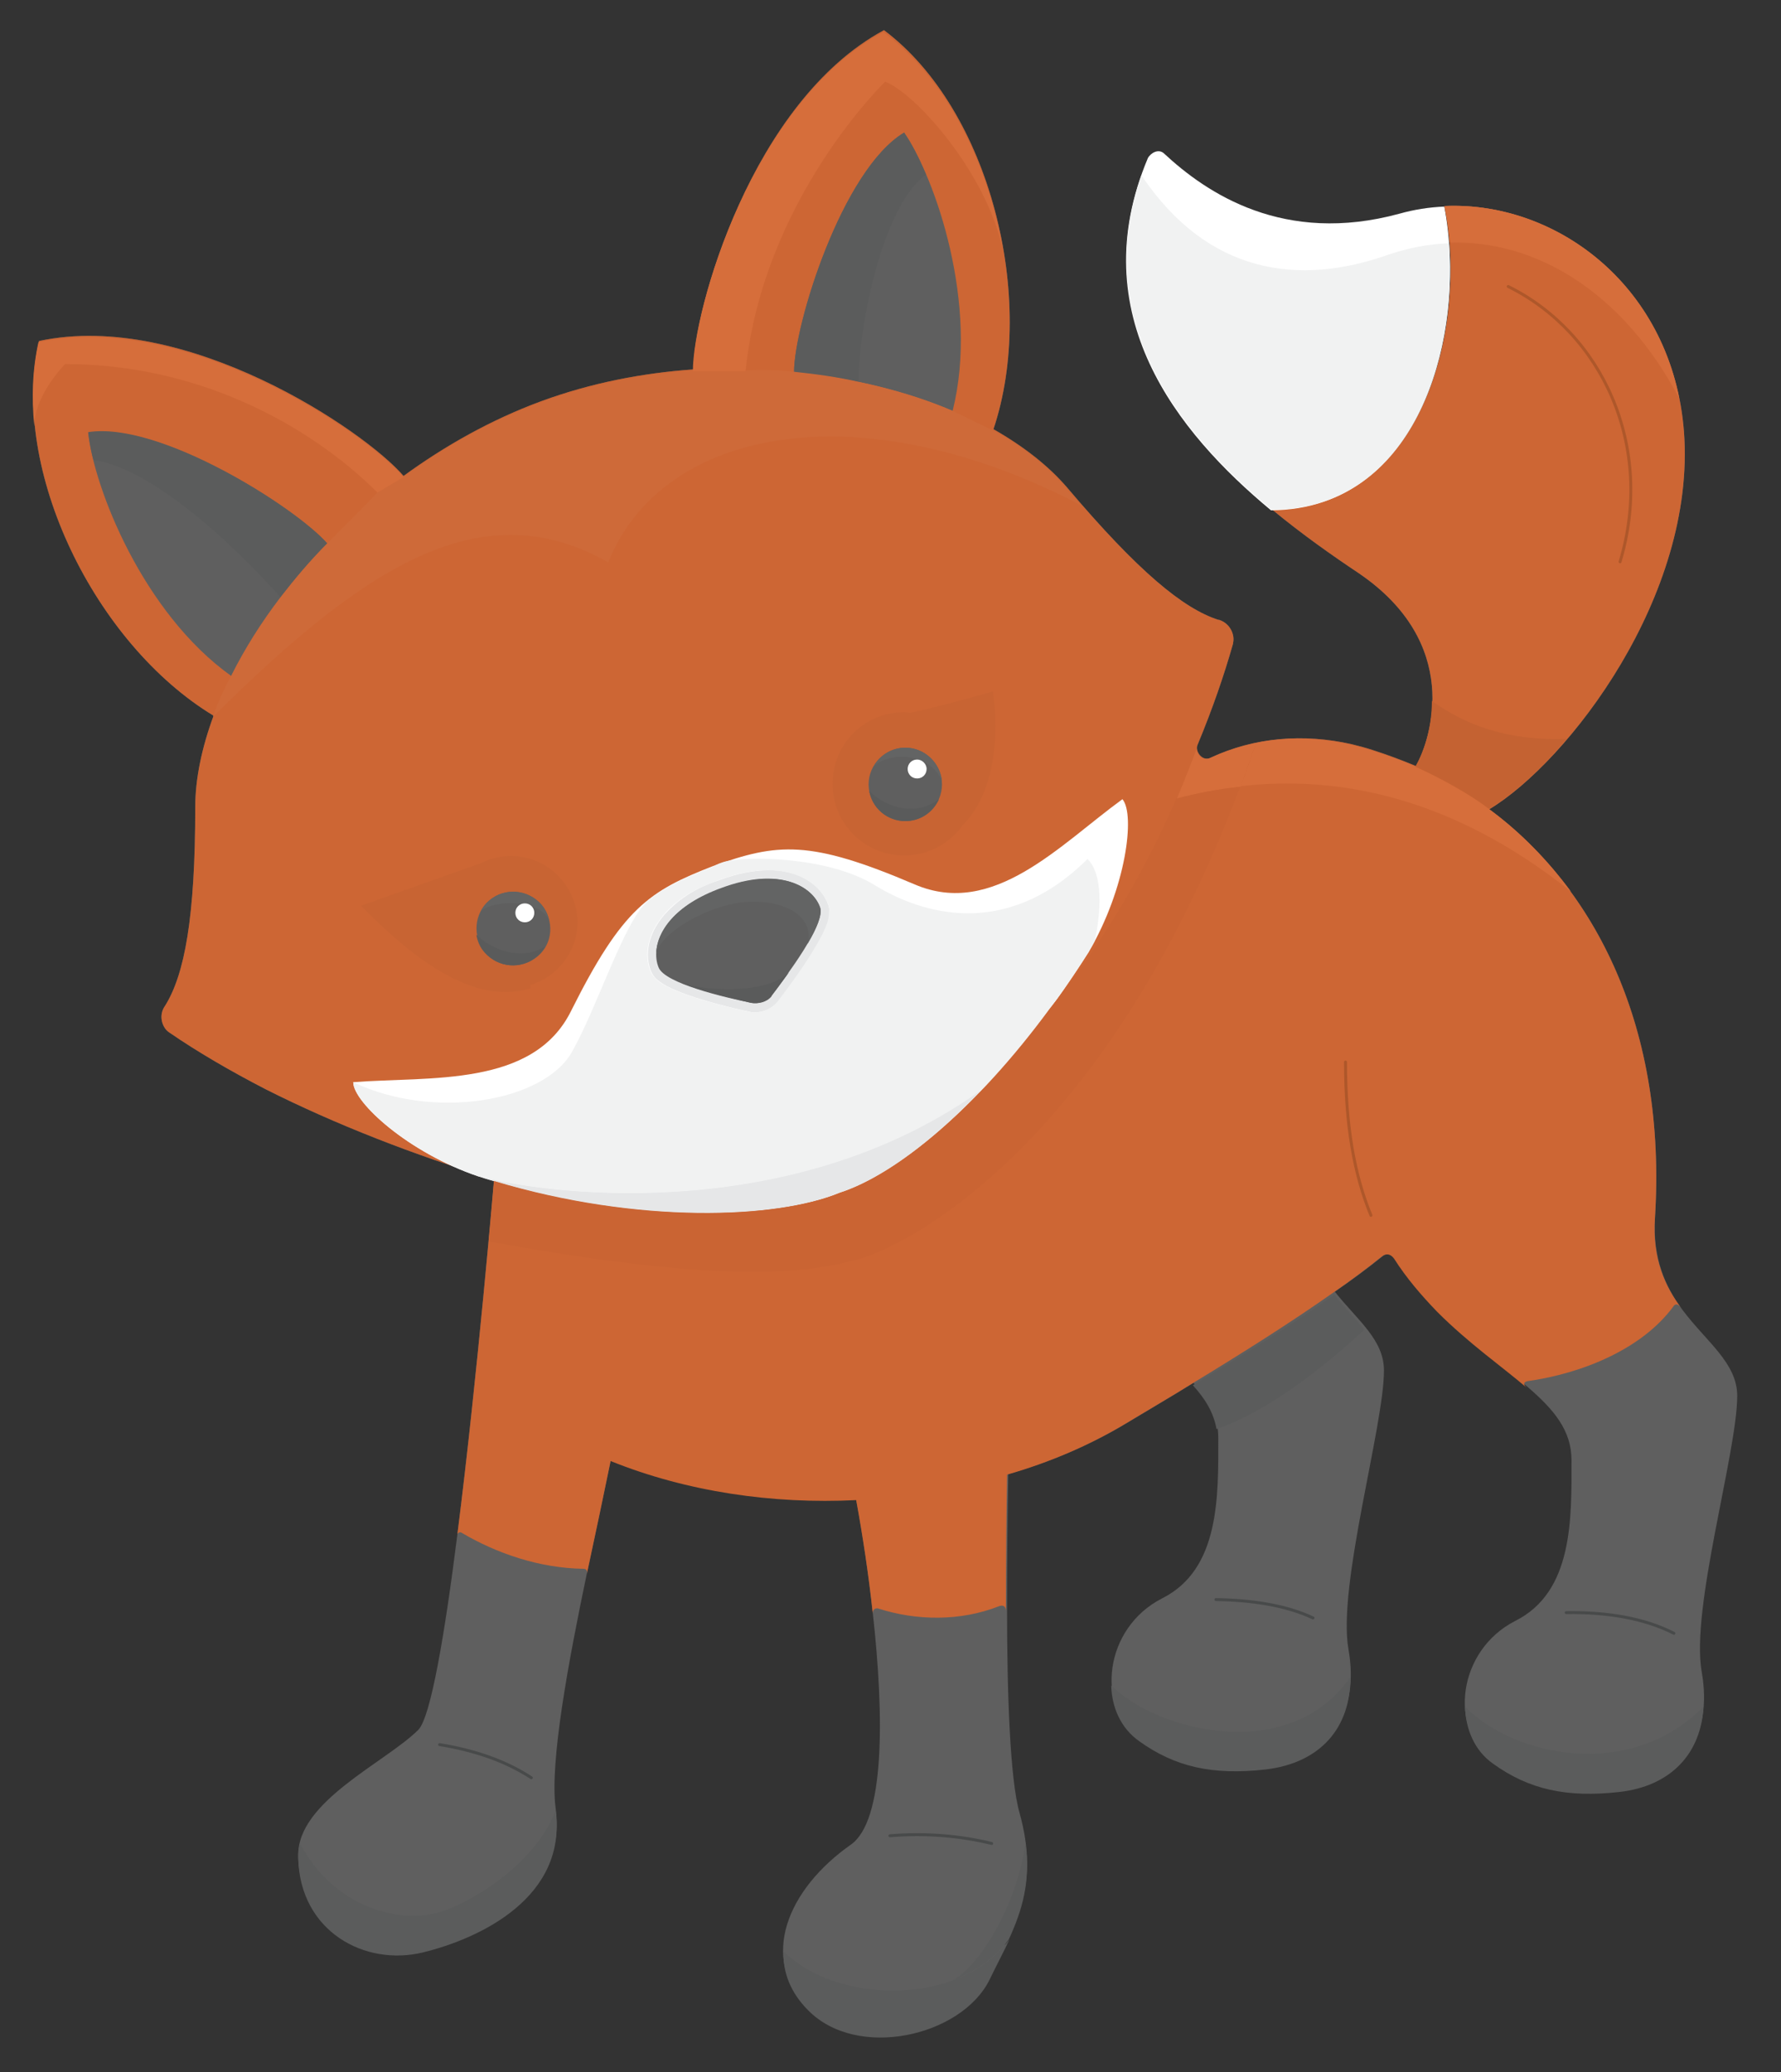 <?xml version="1.0" encoding="utf-8"?>
<!-- Generator: Adobe Illustrator 19.2.1, SVG Export Plug-In . SVG Version: 6.00 Build 0)  -->
<!DOCTYPE svg PUBLIC "-//W3C//DTD SVG 1.1//EN" "http://www.w3.org/Graphics/SVG/1.1/DTD/svg11.dtd">
<svg version="1.1" id="Layer_2" xmlns="http://www.w3.org/2000/svg" xmlns:xlink="http://www.w3.org/1999/xlink" x="0px" y="0px"
	 viewBox="0 0 301 350" style="enable-background:new 0 0 301 350;" xml:space="preserve">
<rect x="0" y="0" width="301" height="350" fill="#333333" stroke="none"/>
<style type="text/css">
	.st0{fill:#5F5F5F;}
	.st1{fill:#CD6634;}
	.st2{fill:none;stroke:#484A4A;stroke-width:0.5;stroke-linecap:round;stroke-linejoin:round;}
	.st3{fill:none;stroke:#AE572A;stroke-width:0.5;stroke-linecap:round;stroke-linejoin:round;}
	.st4{fill:#FFFFFF;}
	.st5{fill:#F1F2F2;}
	.st6{fill:#E6E7E8;}
	.st7{fill:#D66E3B;}
	.st8{fill:#5B5C5C;}
	.st9{fill:#C86433;}
	.st10{fill:#CE6A39;}
	.st11{fill:#C46232;}
	.st12{fill:#CA6433;}
	.st13{fill:#5A5B5B;}
	.st14{fill:#636464;}
</style>
<g>
	<path class="st0" d="M293.6,235.8c0-5.6-5.2-9.1-9.3-14.6c0,0,0,0,0,0c-2.8-3.8-5-8.5-4.6-15.5c2-32-10-55.6-28-69
		c13.3-8,35-36.1,32.9-63.8c-1.9-24.4-21.4-38.9-40.4-38.1v0c3.9,20.6-3.7,51.2-29.3,51.2c5.2,4.3,10.5,8,14.7,10.8
		c17.4,11.8,12.4,27.8,9.7,32.6l0,0c-2.4-1-4.8-1.9-7.3-2.7c-1.2-0.4-2.4-0.7-3.6-1c-8-1.8-16.4-1.2-23.8,2.3v0
		c-1.4,0.7-2.7-1.1-2.2-2.2h0c2.5-6,4.5-11.8,6-17.1c0,0,0,0,0-0.1c0.3-1.3-0.4-3.1-2.1-3.8c0,0,0,0,0,0c-0.1,0-0.2-0.1-0.3-0.1
		c0,0,0,0-0.1,0c-5.9-1.9-13.5-8.1-25.6-22.4c-3.1-3.6-7.3-6.9-12.4-9.8c7.4-22.1-0.6-54-18.5-67.4c-22.3,12-32.2,47.2-32.2,57.3
		c-8.6,0.6-17.4,2.3-25.8,5.4c-8.4,3.1-16.2,7.5-23.2,12.6c-6.6-7.7-36.9-28.1-61.6-22.8c-5,21.8,9.5,51.2,29.5,63.3
		c-2,5.4-3.1,10.7-3.1,15.4c0,18.7-1.8,28.3-5.1,33.6c-0.1,0.1-0.1,0.2-0.2,0.3c0,0,0,0,0,0c-0.9,1.6-0.2,3.5,0.9,4.2
		c4.8,3.3,10.3,6.5,16.3,9.6c11.7,5.9,25.3,11.2,38.6,15.2c0,0-2.8,33.2-6.2,60c-2.1,16.7-4.5,30.9-6.6,33
		c-5.5,5.5-20.5,12.1-20.3,21.3c0.3,12.4,11.2,18.3,21.1,15.9s24.4-9.4,22.4-24c-1-7.7,2.1-24.4,5.3-39.7c1.5-7,2.9-13.6,4-19
		c12.9,5.2,27.4,7.3,41.5,6.6c1.1,6,2.1,12.6,2.8,19.1c2,17.9,2,35.2-3.7,39.2c-10.7,7.5-15.6,19.2-7.2,27.5
		c8.4,8.4,25.8,4.3,30.5-5.1c4.7-9.4,8.6-15.6,5.2-27.8c-1.6-5.6-2.1-20.2-2.1-34.2c0,0,0,0,0,0c0-8.6,0.1-17.1,0.2-23
		c7.3-2.1,14-5,20-8.6c3.8-2.3,7.6-4.5,11.3-6.8c2.6,2.8,4.2,5.6,4.2,9.3c0,9.8,0.3,22.2-9.5,27.1c-9.8,5-11.3,18.3-3.8,23.6
		c6.2,4.4,12.6,5.8,21.4,4.8c10.8-1.2,15.8-9.1,13.9-19.8s6-37.7,6-47.1c0-5.2-4.5-8.5-8.3-13.3c2.9-2,5.6-4,8.2-6.1l0,0
		c0.7-0.5,1.4-0.4,2,0.4h0c2.1,3.3,4.6,6.2,7.3,9c5.4,5.4,10.9,9.2,15.1,12.8c4.4,3.8,7.4,7.3,7.4,12.4c0,9.8,0.3,22.2-9.5,27.1
		c-9.8,5-11.3,18.3-3.8,23.6c6.2,4.4,12.6,5.8,21.4,4.8c10.8-1.2,15.8-9.1,13.9-19.8S293.6,245.3,293.6,235.8z"/>
	<path class="st1" d="M279.7,205.7c2-32-10-55.6-28-69c13.3-8,35-36.1,32.9-63.8c-1.9-24.4-21.4-38.9-40.4-38.1v0
		c3.9,20.6-3.7,51.2-29.3,51.2c5.2,4.3,10.5,8,14.7,10.8c17.4,11.8,12.4,27.8,9.7,32.6l0,0c-2.4-1-4.8-1.9-7.3-2.7
		c-1.2-0.4-2.4-0.7-3.6-1c-8-1.8-16.4-1.2-23.8,2.3v0c-1.4,0.7-2.7-1.1-2.2-2.2h0c2.5-6,4.5-11.8,6-17.1c0,0,0,0,0-0.1
		c0.3-1.3-0.4-3.1-2.1-3.8c0,0,0,0,0,0c-0.1,0-0.2-0.1-0.3-0.1c0,0,0,0-0.1,0c-5.9-1.9-13.5-8.1-25.6-22.4
		c-3.1-3.6-7.3-6.9-12.4-9.8c7.4-22.1-0.6-54-18.5-67.4c-22.3,12-32.2,47.2-32.2,57.3c-8.6,0.6-17.4,2.3-25.8,5.4
		c-8.4,3.1-16.2,7.5-23.2,12.6c-6.6-7.7-36.9-28.1-61.6-22.8c-5,21.8,9.5,51.2,29.5,63.3c-2,5.4-3.1,10.7-3.1,15.4
		c0,18.7-1.8,28.3-5.1,33.6c-0.1,0.1-0.1,0.2-0.2,0.3c0,0,0,0,0,0c-0.9,1.6-0.2,3.5,0.9,4.2c4.8,3.3,10.3,6.5,16.3,9.6
		c11.7,5.9,25.3,11.2,38.6,15.2c0,0-2.8,33.2-6.2,60c0-0.2,0.4-0.5,0.7-0.3c5.9,3.5,13.2,6,20.6,6.1c0.4,0,0.7,0.2,0.6,0.8h0
		c1.5-7,2.9-13.6,4-19c12.9,5.2,27.4,7.3,41.5,6.6c1.1,6,2.1,12.6,2.8,19.1c0-0.6,0.4-0.9,0.9-0.8c6.5,2.1,13.9,2.2,20.5-0.4
		c0,0,0,0,0,0c0.6-0.2,1.1,0,1.1,0.8c0-8.6,0.1-17.1,0.2-23c7.3-2.1,14-5,20-8.6c3.8-2.3,7.6-4.5,11.3-6.8
		c8.4-5.1,16.5-10.2,23.9-15.4c2.9-2,5.6-4,8.2-6.1l0,0c0.7-0.5,1.4-0.4,2,0.4h0c2.1,3.3,4.6,6.2,7.3,9c5.4,5.4,10.9,9.2,15.1,12.8
		v0c-0.7-0.6-0.4-1,0.2-1.1c0,0,0,0,0,0c9.2-1.3,19.3-5.4,24.6-12.6c0.3-0.5,0.8-0.5,1.3,0.2C281.5,217.4,279.2,212.7,279.7,205.7z
		 M39.1,114.2c-15-10.7-23.2-31.8-24.2-41.1c12-2,35.1,12.7,40.4,18.7C48.4,98.9,42.9,106.6,39.1,114.2z M161,69.4
		c-7.8-3.3-17-5.6-26.8-6.5c0-7.9,8.1-34.2,18.6-40.5C158.1,30.1,165.5,51.5,161,69.4z"/>
	<path class="st2" d="M74.3,294.7c6.1,1,11.2,2.8,15.5,5.6 M167.6,311.4c-5.3-1.3-11.2-1.8-17.2-1.3 M221.9,273.3
		c-4.5-2.1-10.1-3-16.4-3.1 M282.9,275.9c-4.9-2.5-11.1-3.6-18.2-3.5"/>
	<path class="st3" d="M231.7,205.3c-2.8-6.8-4.3-15.1-4.3-25.9 M273.8,94.9c5.9-19.6-3.1-38.7-18.9-46.5"/>
	<path class="st4" d="M189.7,135c-10.6,7.7-21.8,20.1-35.1,14.4c-17.8-7.6-23.2-7-34.1-3.1c-10.8,4.2-15.3,7.1-24,24.5
		c-6.4,12.9-23.8,11-36.8,12c0,3.4,9.3,11.9,21.1,15.9c0.9,0.3,1.8,0.6,2.7,0.8c24.3,7.3,47.8,6.3,58.4,2
		c11.3-3.6,28-18.4,42.1-40.7C190.3,150.1,191.9,137.6,189.7,135L189.7,135z"/>
	<path class="st4" d="M244.1,34.9L244.1,34.9c-2.6,0.1-5.1,0.5-7.6,1.2c-19.5,5.3-32.5-3.4-39.8-10.2c0,0,0,0,0,0
		c-0.9-0.8-2.2-0.1-2.7,0.8c0,0,0,0,0,0c-11.1,26.4,4.9,46.3,20.8,59.5C240.4,86.1,248,55.4,244.1,34.9z"/>
	<path class="st5" d="M244.9,41.1c-3.5,0.1-6.9,0.8-10.2,1.9c-15.2,5.4-30.6,3.3-41.8-13.4c-8.7,24.9,6.7,43.8,22,56.5
		C238,86.1,246.4,61.1,244.9,41.1z"/>
	<g>
		<g id="XMLID_2_">
			<path class="st6" d="M166.2,183.8c-8.9,9.4-17.6,15.6-24.4,17.7c-10.5,4.4-34.1,5.4-58.4-2c-0.9-0.3-1.8-0.6-2.7-0.9
				C95,202.4,135.2,206.2,166.2,183.8z"/>
			<path class="st6" d="M140,152.9c0.1,0.4,0.2,0.7,0.2,1.1c0,0.6-0.1,1.2-0.3,1.9c-0.2,0.6-0.4,1.3-0.8,1.9
				c-0.6,1.3-1.4,2.7-2.4,4.1c-1.8,2.8-3.9,5.6-5.2,7.3l0,0l-0.1,0.1l0,0c-0.5,0.6-1.2,1-1.8,1.3c-0.7,0.3-1.4,0.4-2,0.4
				c-0.3,0-0.6,0-0.9-0.1h0c-1.5-0.3-3.6-0.8-5.8-1.4c-2.2-0.6-4.5-1.3-6.4-2.1c-1.3-0.5-2.4-1.1-3.3-1.8c-0.5-0.4-0.9-0.9-1.2-1.6
				c-0.3-0.8-0.5-1.7-0.5-2.7c0-2.2,0.9-4.6,2.8-6.8c1-1.1,2.2-2.2,3.7-3.2c1.5-1,3.3-1.9,5.5-2.6c0,0,0,0,0,0c0,0,0,0,0,0
				c3.2-1.2,6-1.7,8.4-1.7C135.3,146.9,138.9,149.7,140,152.9z"/>
			<path class="st5" d="M140,152.9c-1.1-3.2-4.7-5.9-10.2-5.9c-2.4,0-5.2,0.5-8.4,1.7c0,0,0,0,0,0c0,0,0,0,0,0
				c-2.1,0.8-4,1.6-5.5,2.6c-1.5,1-2.8,2.1-3.7,3.2c-1.9,2.2-2.8,4.6-2.8,6.8c0,1,0.2,1.9,0.5,2.7c0.3,0.7,0.7,1.1,1.2,1.6
				c0.9,0.7,2,1.3,3.3,1.8c1.9,0.8,4.2,1.5,6.4,2.1c2.2,0.6,4.3,1.1,5.8,1.4h0c0.3,0.1,0.6,0.1,0.9,0.1c0.7,0,1.4-0.1,2-0.4
				c0.7-0.3,1.3-0.7,1.8-1.3l0,0l0.1-0.1l0,0c1.3-1.7,3.4-4.5,5.2-7.3c0.9-1.4,1.7-2.8,2.4-4.1c0.3-0.7,0.6-1.3,0.8-1.9
				c0.2-0.6,0.3-1.2,0.3-1.9C140.2,153.6,140.1,153.2,140,152.9z M122.3,145.6c3.8-1.1,17.7-0.9,25.5,3.9s22.1,9.4,36-4.4
				c3.7,3.7,1.2,13.9,1.2,13.9h0c-0.3,0.6-0.7,1.2-1,1.8c-5.7,9-11.7,16.7-17.7,23l0,0c-31,22.5-71.2,18.6-85.5,14.9
				c-11.8-4-21.1-12.5-21.1-15.9c13.6,6.5,32.1,3.3,36.9-5c4.4-7.7,8.7-21.8,12.9-25.7c0,0,0,0,0,0c0.3-0.2,0.6-0.4,0.8-0.6
				c2.9-2.1,6.1-3.5,10.2-5.1C121.1,146,121.7,145.8,122.3,145.6L122.3,145.6z"/>
		</g>
	</g>
	<g id="XMLID_4_">
		<path class="st7" d="M212.3,125.5c-0.9,2.5-1.8,5-2.6,7.4c-3.8,0.4-7.4,1.1-10.8,2c1.3-3.1,2.4-5.9,3.3-8.3
			c0.1,0.8,0.8,1.6,1.6,1.6c0.2,0,0.4,0,0.6-0.1C207,126.9,209.6,126.1,212.3,125.5z"/>
		<path class="st8" d="M287.9,288.3c-0.4,7.8-5.4,13.4-14.2,14.4c-8.9,1-15.3-0.4-21.4-4.8c-3.1-2.2-4.6-5.8-4.7-9.6
			C255.9,296.7,275.4,300.9,287.9,288.3z"/>
		<path class="st8" d="M225.5,218.7c1.7,2.2,3.6,4.1,5.1,5.9c-5.3,4.9-15.4,13.5-25,16.8c-0.5-2.8-1.9-5.1-4-7.4
			C210.1,228.9,218.2,223.9,225.5,218.7z"/>
		<path class="st8" d="M228.2,283.3c0.1,8.5-5,14.5-14.3,15.6c-8.9,1-15.3-0.4-21.4-4.8c-3.1-2.2-4.6-5.7-4.7-9.4
			C195.7,292.6,218.1,298,228.2,283.3z"/>
		<path class="st8" d="M173.3,311.4c0.9,6.4-0.5,11.2-2.8,16.2c-2.4,3.2-5.7,5.5-9.5,6.9C165.4,332.3,171.9,321.8,173.3,311.4z"/>
		<path class="st8" d="M136.6,339.6c-3-3-4.3-6.4-4.2-10h0c6.4,6.4,19,8.5,28.7,4.9c3.8-1.4,7.1-3.7,9.5-6.9c-1,2.2-2.2,4.4-3.4,6.9
			C162.4,344,144.9,348,136.6,339.6z"/>
		<path class="st8" d="M50.7,311.4c6,11.2,17.1,13.5,23.6,11.6c6.4-2,16.5-8.8,19.6-17.2c2,14.6-12.6,21.6-22.4,24
			c-9.8,2.4-20.8-3.5-21.1-15.9C50.4,313,50.5,312.2,50.7,311.4z"/>
		<path class="st8" d="M55.3,91.8c-2.9,2.9-5.5,6-7.9,9.1c-0.5-0.6-18.6-21.3-31.6-23.2c-0.5-1.8-0.7-3.4-0.9-4.7
			C27,71.1,50.1,85.8,55.3,91.8z"/>
		<path class="st8" d="M152.8,22.4c1.2,1.7,2.5,4.2,3.7,7.1c-7.4,5.3-11.4,25.8-11.4,35c-3.5-0.7-7.2-1.3-10.9-1.7
			C134.2,54.9,142.3,28.7,152.8,22.4z"/>
		<g>
			<path class="st9" d="M86.4,144.6c-1.8,0-3.6,0.4-5.1,1.2L61,153c6,6,17.9,17.5,28.7,13.9l-0.1-0.5c4.6-1.4,8-5.6,8-10.7
				C97.5,149.6,92.5,144.6,86.4,144.6z"/>
			<path class="st9" d="M167.8,116.8c0,0-7.9,2.3-13.9,3.6c-0.4,0-0.7-0.1-1.1-0.1c-6.7,0-12.1,5.4-12.1,12.1
				c0,6.7,5.4,12.1,12.1,12.1c4.1,0,7.7-2,9.9-5.1c0,0,0,0,0,0C170.4,131.7,167.8,116.8,167.8,116.8z"/>
		</g>
		<path class="st10" d="M117.1,62.6c7.1,0,8.9,0,8.9,0s3.4-0.3,8.2,0.2c3.8,0.4,7.4,0.9,10.9,1.7v0c5.7,1.2,11,2.8,15.9,4.9
			c0,0,0,0,6.8,3.3c5.1,2.8,9.3,6.1,12.4,9.8c0.8,1,1.6,1.9,2.4,2.8C145.6,66,112,72,102.8,95C82,83.2,62.6,94.6,36,121.1
			c0,0,0.9-3,3.1-7c2.2-4.4,5-8.9,8.3-13.2c2.4-3.1,5-6.2,7.9-9.1c6.3-6.3,8.5-8.6,8.5-8.6c4.4-2.6,4.4-2.6,4.4-2.6
			c6.9-5.1,14.7-9.5,23.2-12.6C99.8,64.9,108.5,63.2,117.1,62.6z"/>
		<path class="st7" d="M212.3,125.5c5.2-1.1,10.7-0.9,16,0.3c1.2,0.3,2.4,0.6,3.6,1c2.5,0.8,4.9,1.6,7.3,2.7
			c3.9,1.8,9.2,4.6,12.5,7.2c5.2,3.8,9.8,8.5,13.8,13.9c-20.6-16.4-39.9-19.6-55.8-17.8C210.5,130.5,211.4,128.1,212.3,125.5z"/>
		<path class="st7" d="M244.1,34.8c17.5-0.8,35.5,11.5,39.7,32.5h0c-9.6-18.2-24.5-26.8-38.8-26.3C244.8,38.9,244.5,36.8,244.1,34.8
			z"/>
		<path class="st11" d="M239.2,129.5c1.2-2,2.8-6.1,2.8-11.1c5.7,4.1,12.9,6.8,22.8,6.4c-4.6,5.4-9.2,9.5-13.2,11.8
			C248.4,134.1,243.1,131.2,239.2,129.5z"/>
		<path class="st12" d="M198.8,134.9c3.4-0.9,7-1.6,10.8-2c-23.5,62.3-57.7,78-64.5,79.8c-7.6,2-20.4,4.7-62.5-3
			c0.6-6.2,0.9-10.2,0.9-10.2c24.3,7.3,47.9,6.4,58.4,2c9.6-3.1,23-14.1,35.5-31.1C188,157.3,194.6,144.6,198.8,134.9z"/>
		<path class="st7" d="M169.5,42.2L169.5,42.2c-2.8-13-14.7-26.4-19.9-28.4c0,0-20.6,19.8-23.6,48.9c0,0-1.8,0-8.9,0
			c0-10.1,9.9-45.3,32.2-57.3C159.8,13.2,166.9,27.3,169.5,42.2z"/>
		<path class="st7" d="M68.2,80.6c0,0,0,0-4.4,2.6C52,71.5,33.2,61.5,11,61.5c0,0-5.2,5.2-5.2,10.5c-0.5-4.9-0.3-9.7,0.7-14.2
			C31.3,52.5,61.6,72.9,68.2,80.6z"/>
	</g>
	<path class="st0" d="M138.6,153.3c0.9,2.8-5.5,11.3-8.2,14.9c0,0,0,0,0,0.1c-0.8,1-2.3,1.3-3.4,1.1c-4.5-0.9-14.7-3.3-15.7-6
		c-1.4-3.4,0.6-9.8,10.6-13.3C131.8,146.3,137.4,149.8,138.6,153.3z M82.7,152.1c-2.6,2.2-2.9,6.1-0.7,8.8c2.2,2.6,6.1,2.9,8.8,0.7
		s2.9-6.1,0.7-8.8C89.2,150.2,85.3,149.9,82.7,152.1z M146.8,132.5c0,3.4,2.8,6.2,6.2,6.2c3.4,0,6.2-2.8,6.2-6.2
		c0-3.4-2.8-6.2-6.2-6.2C149.6,126.3,146.8,129.1,146.8,132.5z"/>
	<g>
		<g id="XMLID_1_">
			<path class="st13" d="M92.1,159.9c-0.3,0.6-0.8,1.2-1.4,1.7c-2.6,2.2-6.5,1.9-8.8-0.7c-0.8-0.9-1.2-1.9-1.4-3
				C83.1,160.4,88,162.4,92.1,159.9z"/>
			<path class="st13" d="M115.1,166c4.3,1.5,14.6,1.9,18.2-1.7c-1.1,1.5-2.1,2.9-2.9,3.9c0,0,0,0-0.1,0.1c-0.8,1-2.3,1.3-3.4,1.1
				C124,168.7,118.7,167.5,115.1,166z"/>
			<path class="st13" d="M158.7,135c-1,2.2-3.1,3.7-5.7,3.7c-3.1,0-5.6-2.2-6.1-5.1C149.1,135.9,154.3,138.3,158.7,135z"/>
			<path class="st14" d="M82.7,152.1c2.6-2.2,6.5-1.9,8.8,0.7c0.7,0.8,1.1,1.7,1.3,2.6c-1.7-3.6-9.5-3.4-11.5-1.5
				C81.6,153.2,82.1,152.6,82.7,152.1z"/>
			<path class="st14" d="M138.6,153.3c0.4,1.2-0.6,3.6-2.1,6.1c1.2-5-4.6-7.6-10.8-7c-6.2,0.6-13.9,5.1-14.8,8.6
				c0.1-3.5,3-8.1,11-11C131.8,146.3,137.4,149.8,138.6,153.3z"/>
			<path class="st14" d="M153,126.3c3.2,0,5.9,2.5,6.2,5.7c-1.8-4.7-8.5-5.2-11.5-2.6C148.8,127.5,150.8,126.3,153,126.3z"/>
		</g>
	</g>
	<path class="st4" d="M90.3,154.2c0,0.9-0.7,1.6-1.6,1.6s-1.6-0.7-1.6-1.6s0.7-1.6,1.6-1.6S90.3,153.3,90.3,154.2z M155,128.3
		c-0.9,0-1.6,0.7-1.6,1.6c0,0.9,0.7,1.6,1.6,1.6c0.9,0,1.6-0.7,1.6-1.6S155.8,128.3,155,128.3z"/>
</g>
</svg>
